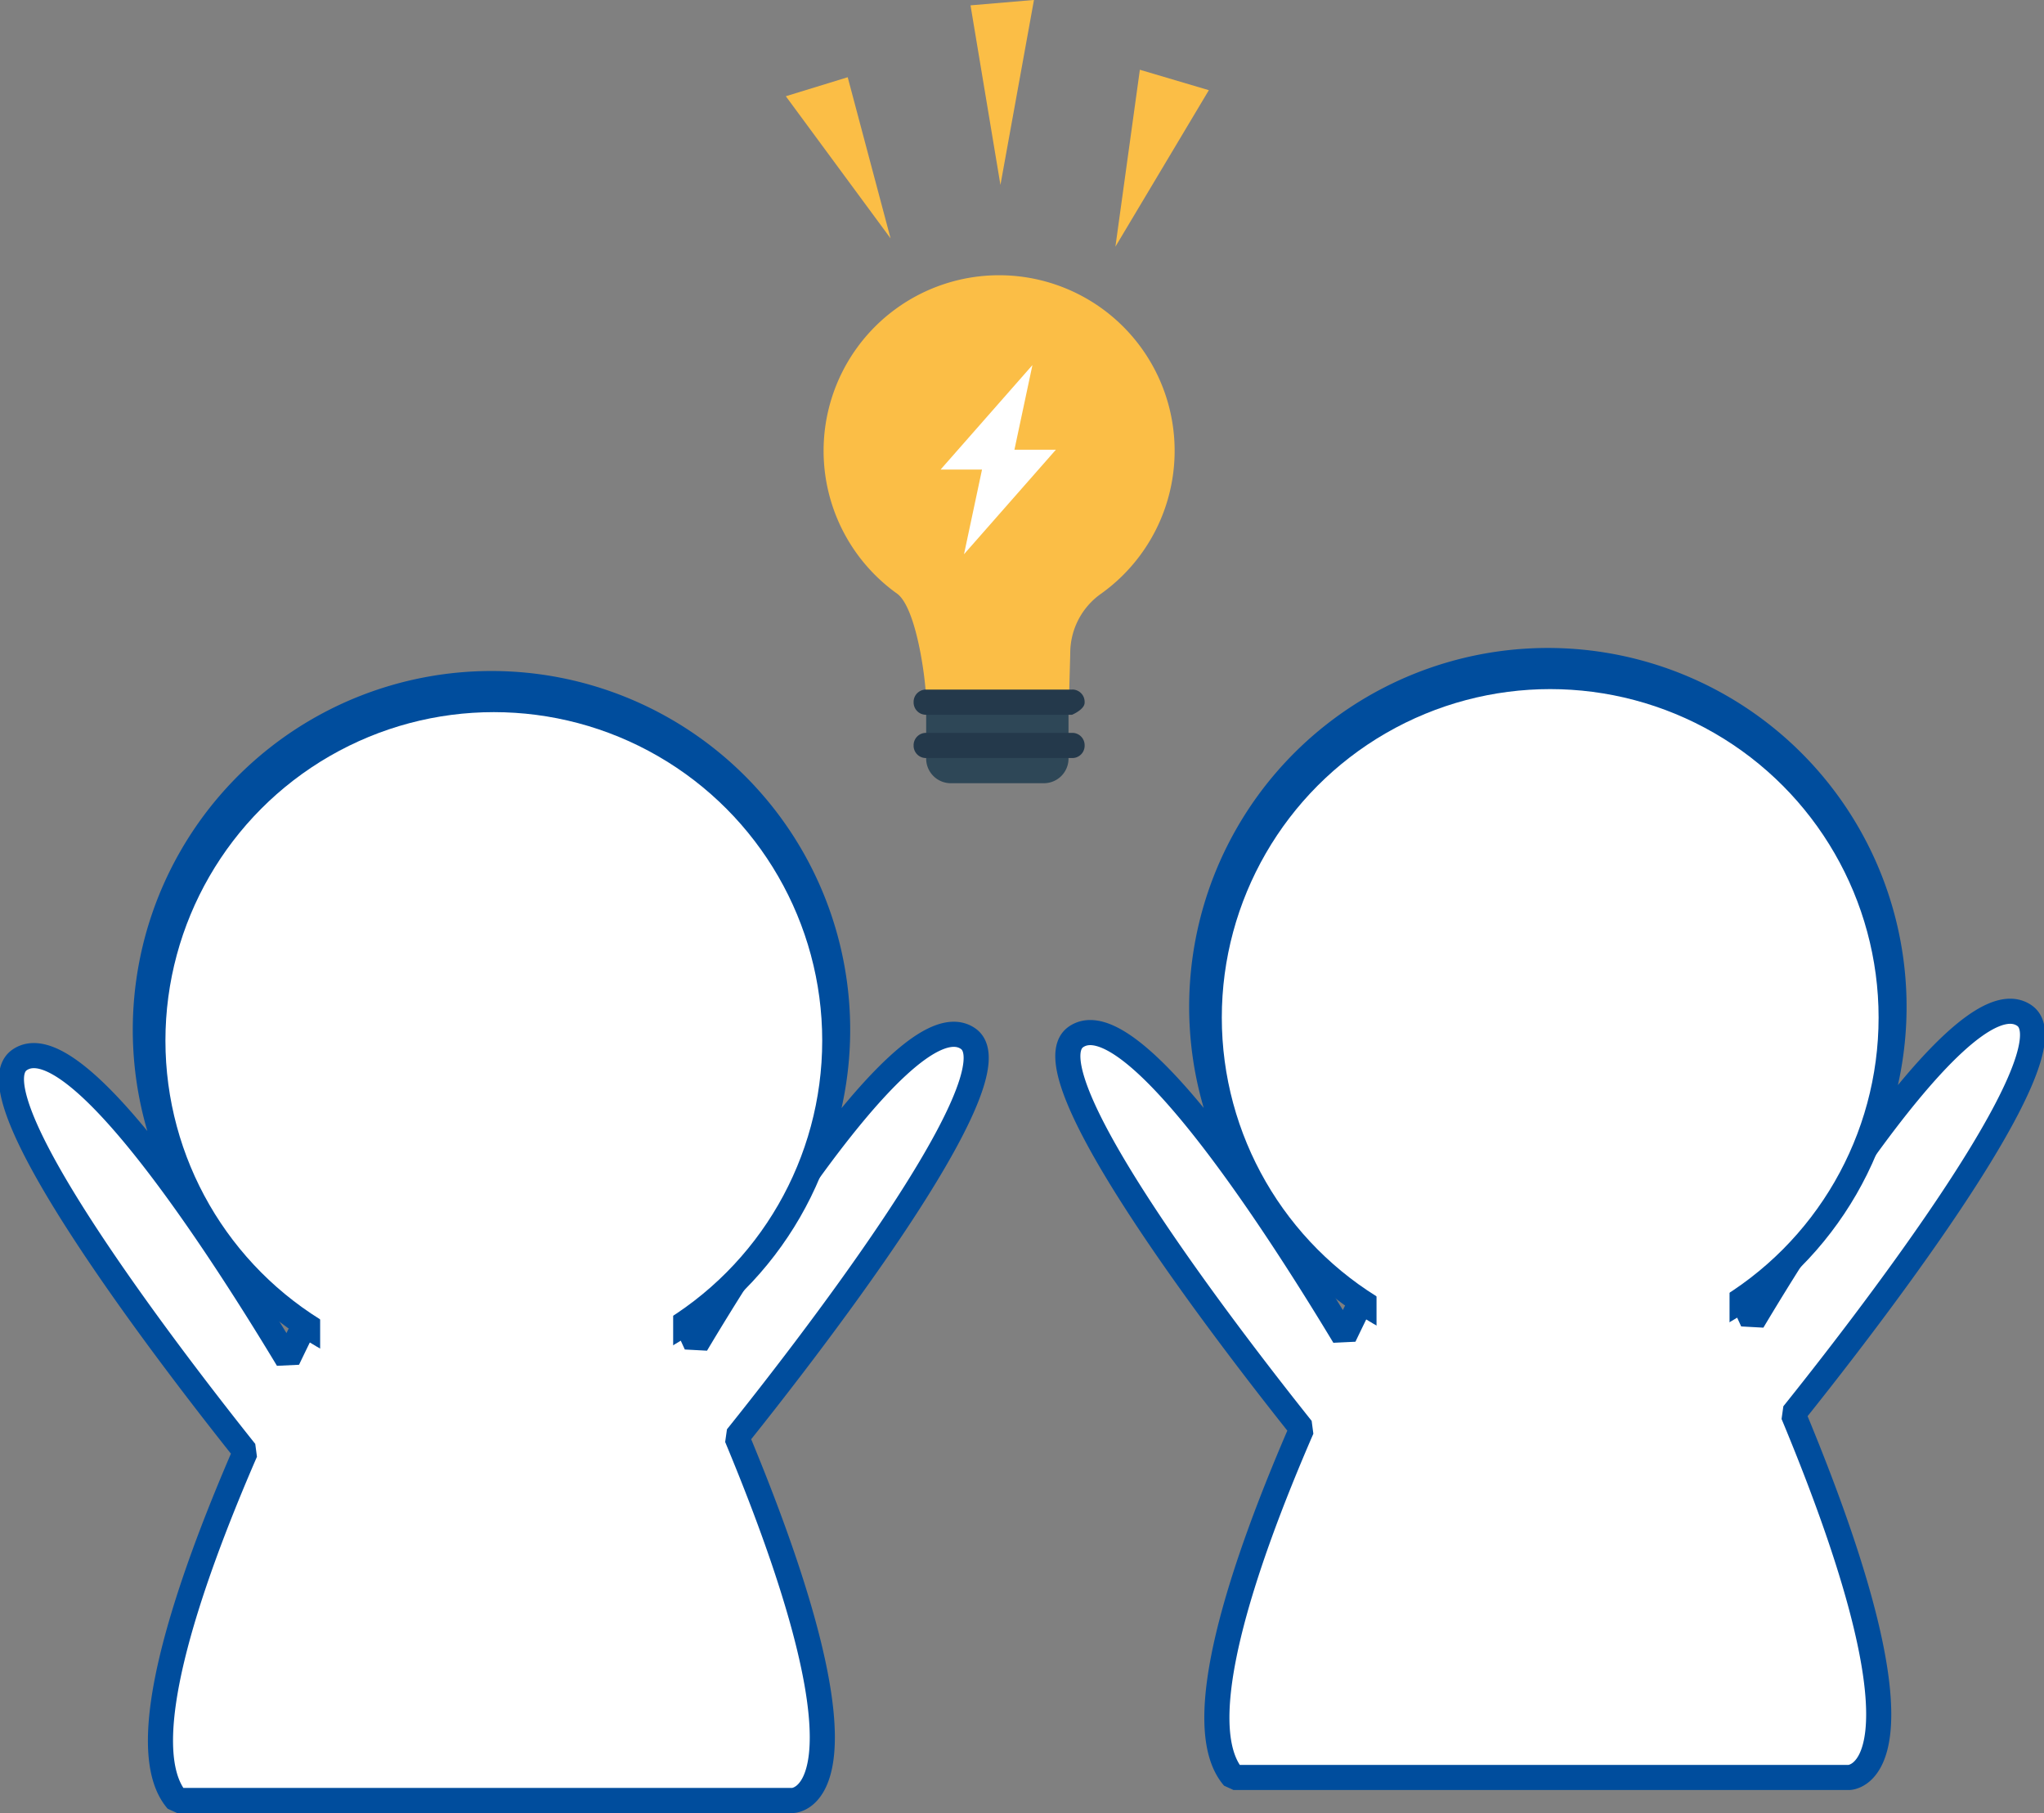 <svg xmlns="http://www.w3.org/2000/svg" width="162.788" height="144.363" viewBox="0 0 162.788 144.363">
  <rect x="0" y="0" width="162.788" height="144.363" fill="#808080" stroke="none"/>
  <g id="グループ_280" data-name="グループ 280" transform="translate(-210.438 -190.245)">
    <g id="グループ_276" data-name="グループ 276">
      <path id="パス_39" data-name="パス 39" d="M284.2,245.936c-.058-1.865-.81-7.276-2.295-8.406a13.979,13.979,0,1,1,16.209,0,5.783,5.783,0,0,0-2.439,4.733l-.115,4.225" fill="#fbbe46"/>
      <path id="パス_41" data-name="パス 41" d="M284.2,245.727V250.6a1.961,1.961,0,0,0,1.912,2.008q.048,0,.1,0h7.315a1.961,1.961,0,0,0,2.009-1.912v-4.973Z" fill="#2e4757"/>
      <g id="グループ_156" data-name="グループ 156">
        <path id="パス_42" data-name="パス 42" d="M295.818,245.153H284.2a.981.981,0,0,0-1,.956.4.4,0,0,0,0,.049h0a.981.981,0,0,0,.956,1h11.664s.991-.415,1-.957v-.047h0a.982.982,0,0,0-.956-1.005Z" fill="#24394b"/>
        <path id="パス_43" data-name="パス 43" d="M295.818,248.6H284.2a.981.981,0,0,0-1,.956.382.382,0,0,0,0,.048h0a.979.979,0,0,0,.955,1h11.665a.98.98,0,0,0,1-.956V249.6h0a.981.981,0,0,0-.957-1Z" fill="#24394b"/>
      </g>
      <path id="パス_51" data-name="パス 51" d="M287.214,234.375l1.434-6.741h-3.3l7.315-8.32-1.434,6.742h3.3Z" fill="#fff"/>
    </g>
    <g id="グループ_277" data-name="グループ 277">
      <path id="パス_163" data-name="パス 163" d="M281.365,209.228l-8.342-11.32,4.928-1.514Z" fill="#fbbe46"/>
      <path id="パス_164" data-name="パス 164" d="M299.271,209.888l7.442-12.462-5.494-1.627Z" fill="#fbbe46"/>
      <path id="パス_165" data-name="パス 165" d="M290.115,204.971l-2.383-14.3,5.053-.43Z" fill="#fbbe46"/>
    </g>
    <path id="パス_166" data-name="パス 166" d="M371.663,271.108c-2.679-1.84-7.987,4.034-12.992,11.009a27.568,27.568,0,1,0-39.737,11.562c-.458.922-.945,1.92-1.448,2.969-5.637-9.352-16.986-26.841-21.351-23.842-4.146,2.848,12.63,24.491,17.984,31.2-4.719,10.871-9.023,23.634-5.439,27.769h49.014s7.607-.009-4.446-28.93C358.044,296.867,375.929,274.039,371.663,271.108ZM349.04,293.323a27.77,27.77,0,0,0,4.879-4.175c-1.473,2.294-2.81,4.471-3.9,6.3C349.7,294.749,349.375,294.045,349.04,293.323Z" fill="#fff" stroke="#004d9d" stroke-linecap="round" stroke-linejoin="bevel" stroke-width="2"/>
    <g id="グループ_278" data-name="グループ 278">
      <circle id="楕円形_165" data-name="楕円形 165" cx="27.154" cy="27.154" r="27.154" transform="translate(306.745 244.115)" stroke-width="2" stroke="#004d9d" stroke-linecap="round" stroke-linejoin="bevel" fill="#fff"/>
    </g>
    <rect id="長方形_152" data-name="長方形 152" width="28.115" height="19.666" transform="translate(320.067 285.828)" fill="#fff"/>
    <path id="パス_167" data-name="パス 167" d="M287.531,272.942c-2.679-1.84-7.988,4.034-12.992,11.009A27.568,27.568,0,1,0,234.8,295.513c-.458.922-.945,1.921-1.448,2.969-5.637-9.352-16.986-26.841-21.351-23.842-4.146,2.848,12.63,24.492,17.984,31.2-4.719,10.871-9.023,23.634-5.439,27.769h49.014s7.607-.009-4.446-28.93C273.912,298.7,291.8,275.873,287.531,272.942Zm-22.623,22.215a27.767,27.767,0,0,0,4.879-4.175c-1.473,2.294-2.81,4.471-3.9,6.3C265.566,296.583,265.243,295.879,264.908,295.157Z" fill="#fff" stroke="#004d9d" stroke-linecap="round" stroke-linejoin="bevel" stroke-width="2"/>
    <g id="グループ_279" data-name="グループ 279">
      <circle id="楕円形_166" data-name="楕円形 166" cx="27.154" cy="27.154" r="27.154" transform="translate(222.613 245.949)" stroke-width="2" stroke="#004d9d" stroke-linecap="round" stroke-linejoin="bevel" fill="#fff"/>
    </g>
    <rect id="長方形_153" data-name="長方形 153" width="28.115" height="19.666" transform="translate(235.935 287.662)" fill="#fff"/>
  </g>
</svg>
